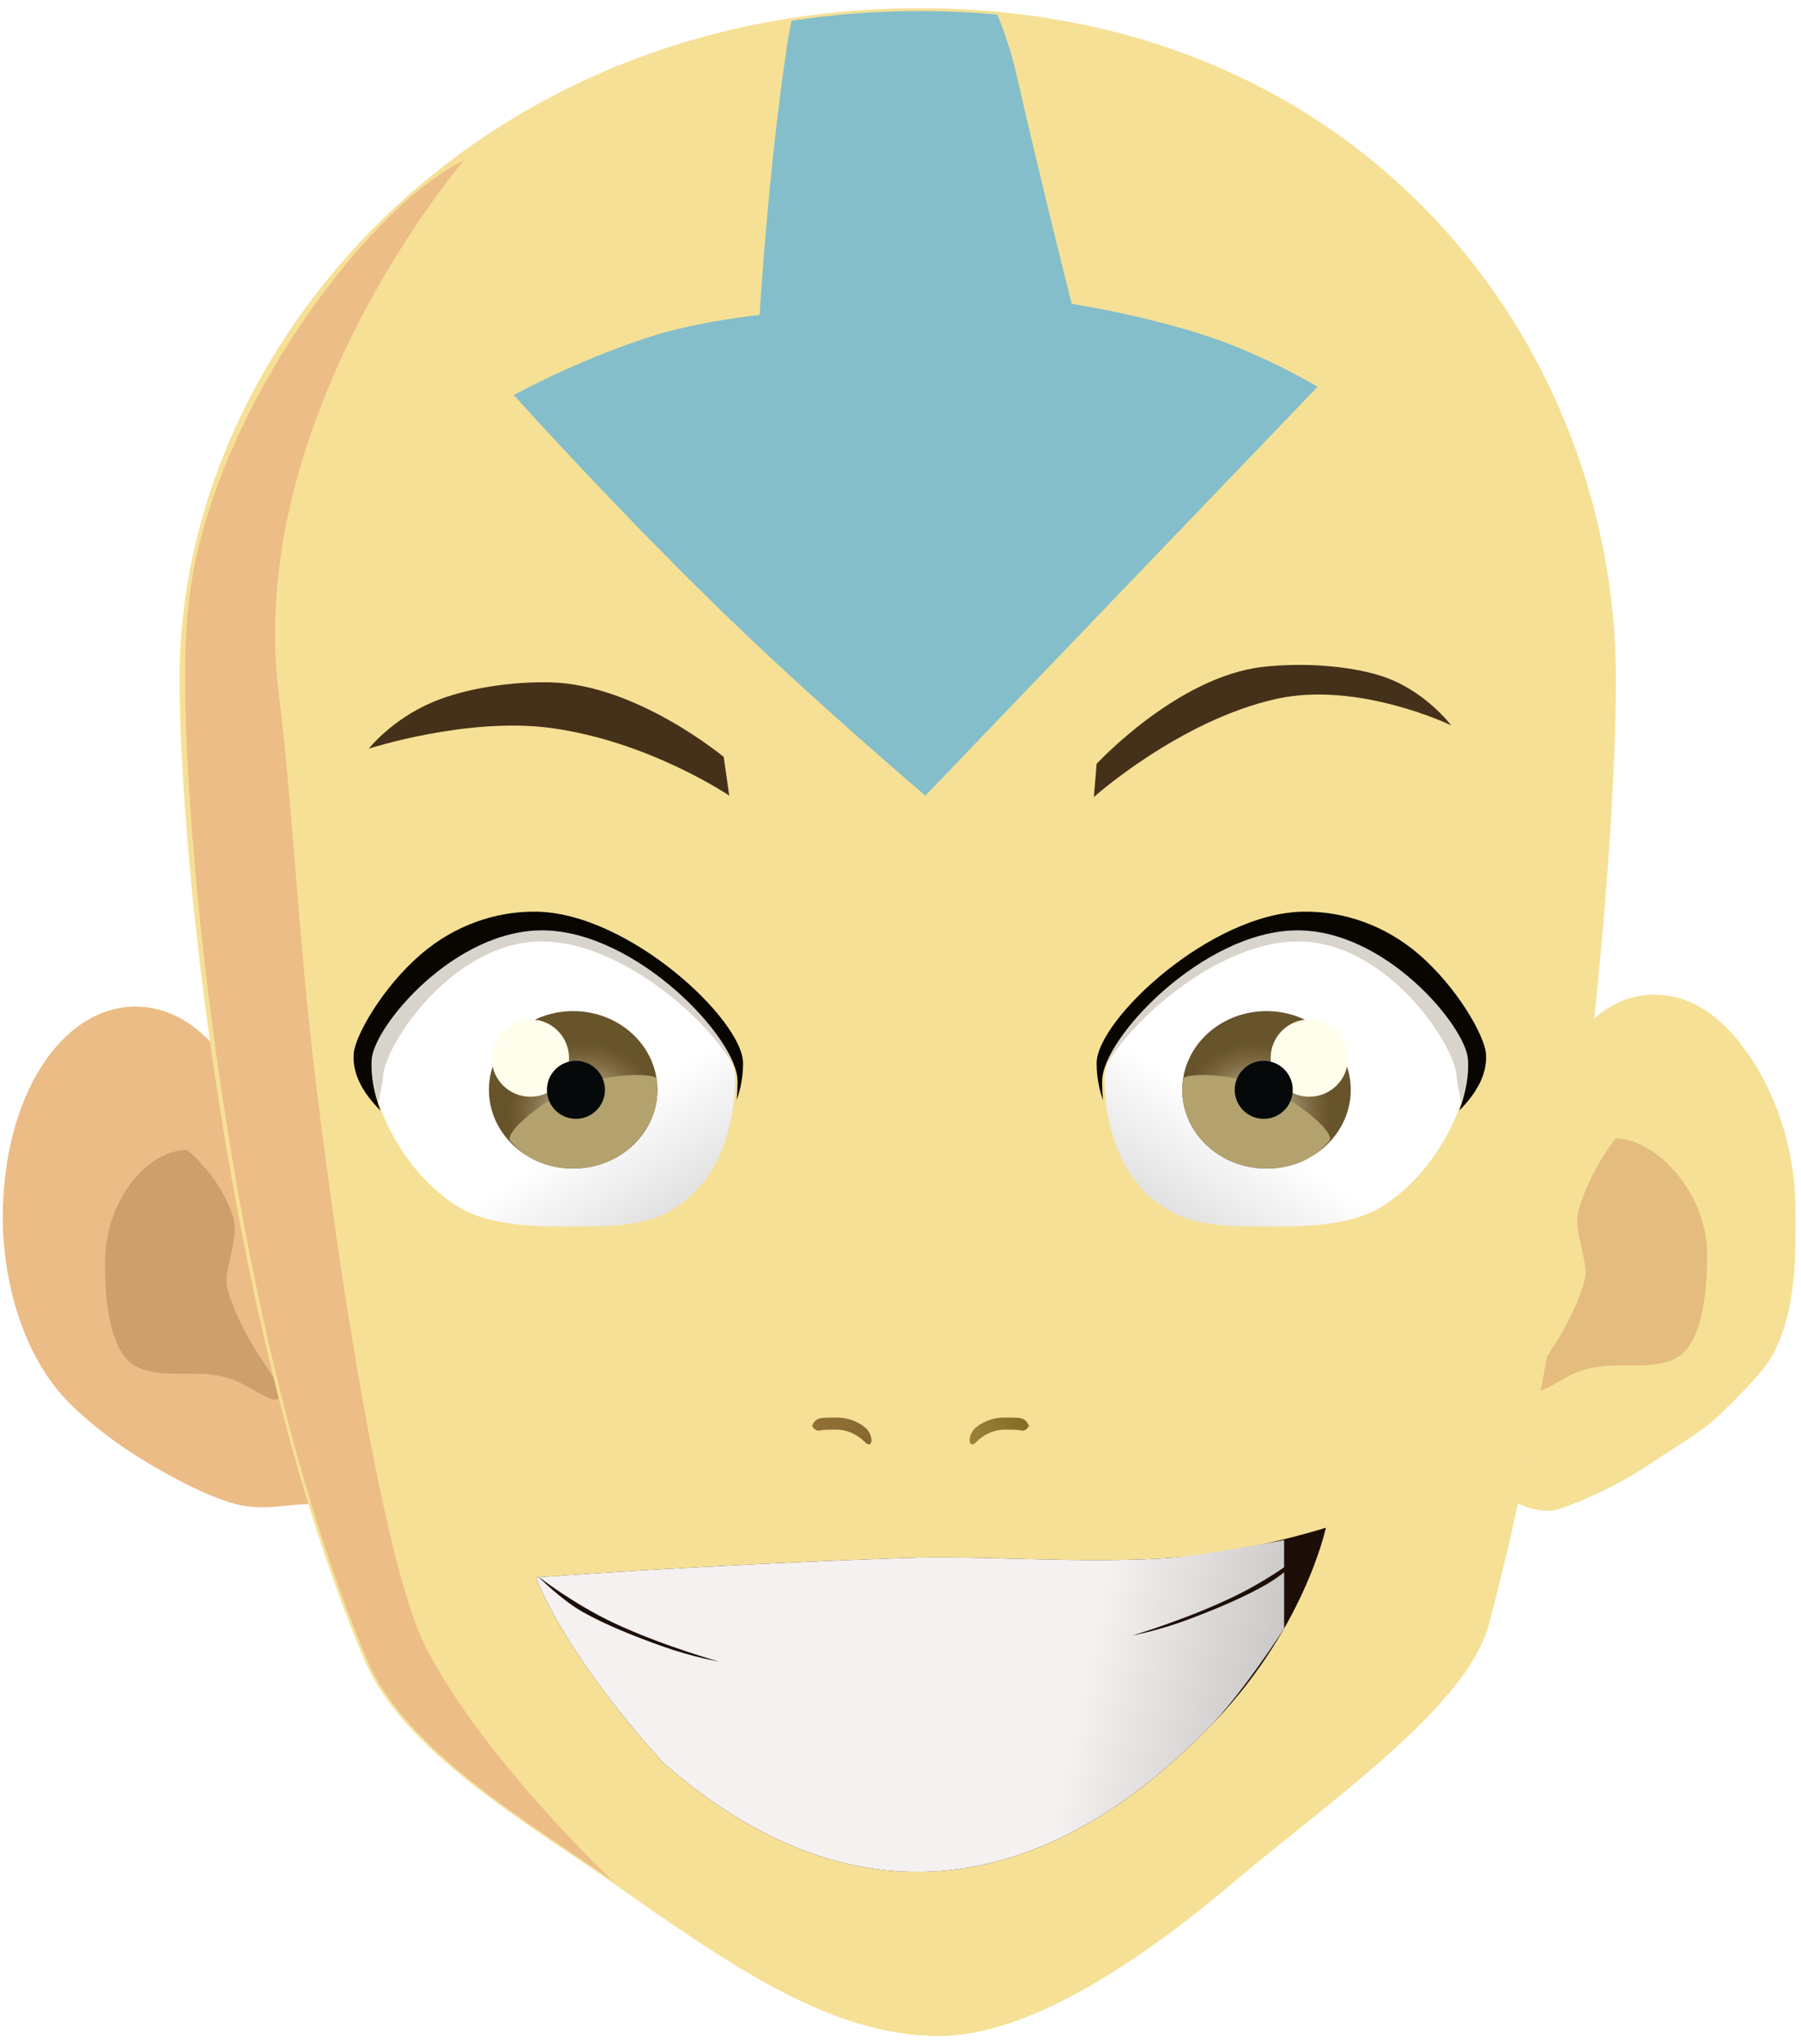 <svg width="652px" height="740px" viewBox="0 0 652 740" version="1.1" xmlns="http://www.w3.org/2000/svg" xmlns:xlink="http://www.w3.org/1999/xlink" xmlns:sketch="http://www.bohemiancoding.com/sketch/ns">
    <defs>
        <linearGradient x1="86.387%" y1="-67.035%" x2="229.626%" y2="-47.882%" id="linearGradient-1">
            <stop stop-color="#F5F1F1" offset="0%"></stop>
            <stop stop-color="#000000" offset="100%"></stop>
        </linearGradient>
        <linearGradient x1="90.809%" y1="42.224%" x2="286.777%" y2="282.795%" id="linearGradient-2">
            <stop stop-color="#FFFFFF" offset="0%"></stop>
            <stop stop-color="#000000" offset="100%"></stop>
        </linearGradient>
        <radialGradient cx="56.656%" cy="64.702%" fx="56.656%" fy="64.702%" r="45.092%" id="radialGradient-3">
            <stop stop-color="#FFFFFF" offset="0%"></stop>
            <stop stop-color="#A98B5D" stop-opacity="0" offset="100%"></stop>
        </radialGradient>
        <linearGradient x1="-4.07%" y1="24.449%" x2="100%" y2="50%" id="linearGradient-4">
            <stop stop-color="#907138" offset="0%"></stop>
            <stop stop-color="#88682F" offset="100%"></stop>
        </linearGradient>
        <linearGradient x1="-4.07%" y1="24.449%" x2="100%" y2="50%" id="linearGradient-5">
            <stop stop-color="#826B27" offset="0%"></stop>
            <stop stop-color="#9C8037" offset="100%"></stop>
        </linearGradient>
    </defs>
    <g id="Page 1" stroke="none" stroke-width="1" fill="none" fill-rule="evenodd">
        <g id="rightEar" transform="translate(1, 364)">
            <path d="M25.218,145 C35.346,154.711 46.945,162.679 58.91,169.262 C67.645,174.068 76.731,178.487 84.813,180.569 C93.763,182.874 103.802,180.569 108.604,180.569 C135.114,180.569 96,121.735 96,77 C96,32.265 74.576,0.369 48.067,0.369 C21.557,0.369 0,32.265 0,77 C0,96.287 5.731,126.316 25.218,145 Z M25.218,145" id="Oval 3" stroke="#4F2D1D" stroke-width="2" fill="#EBBC86"></path>
            <path d="M44.25,127.25 C49.493,133.911 60.04,133.25 66.75,133.25 C71.136,133.25 77.309,133.103 83.5,135.5 C91.936,138.766 100.305,146.694 100.75,140 C100.901,137.726 93.486,128.658 88.75,120 C84.161,111.611 81,103.14 81,100 C81,92.731 85.458,83.801 83.5,77 C79.285,62.359 66.75,52.25 66.75,52.25 C52.391,52.25 37,70.33 37,93.25 C37,105.46 38.273,119.656 44.25,127.25 Z M44.25,127.25" id="Oval 4" fill="#CD9F6B"></path>
            <path d="M22.5,43.5 C22.5,43.5 24.369,36.83 29.222,32.169 C30.529,30.914 38.663,25.231 45.711,29.578 C59.509,38.088 76.662,62.317 82.929,74.333 C87.486,83.071 79.443,95.089 81.987,103.542 C87.747,122.688 100.5,135.5 100.5,135.5" id="Line" stroke="#4F2C1D" stroke-width="2" stroke-linecap="square"></path>
            <path d="M65.5,51.5 C65.5,51.5 54.279,53.368 45.947,64.204 C39.57,72.497 35.37,87.99 36.289,100.244 C37.011,109.866 38.944,123.765 47.831,130.396 C54.564,135.419 68.145,132.21 75.862,133.693 C87.884,136.004 98.24,144.293 98.24,144.293" id="Line" stroke="#4F2C1D" stroke-width="2" stroke-linecap="square"></path>
        </g>
        <g id="leftEar" transform="translate(591.5, 453.5) scale(-1, 1) translate(-591.5, -453.5) translate(532, 360)">
            <path d="M9.409,130.742 C12.815,136.973 23.763,147.632 29,152.653 C34.413,157.843 42.27,162.415 56.067,171.471 C68.087,179.361 83.495,185.453 87.258,186.422 C96.207,188.728 104.802,181.569 109.604,181.569 C136.114,181.569 97,122.735 97,78 C97,33.265 78.71,0.049 52.2,0.049 C40.357,0.049 30.344,5.996 21.267,17.32 C10.025,31.344 1,53.25 1,78 C1,92.104 0.142,113.787 9.409,130.742 Z M9.409,130.742" id="Oval 3" stroke="#4F2D1D" stroke-width="2" fill="#F6E096"></path>
            <path d="M40.25,128.25 C45.493,134.911 56.04,134.25 62.75,134.25 C67.136,134.25 73.309,134.103 79.5,136.5 C87.936,139.766 96.305,147.694 96.75,141 C96.901,138.726 89.486,129.658 84.75,121 C80.161,112.611 77,104.14 77,101 C77,93.731 81.458,84.801 79.5,78 C75.285,63.359 66.12,52.12 66.12,52.12 C51.761,52.12 33,71.33 33,94.25 C33,106.46 34.273,120.656 40.25,128.25 Z M40.25,128.25" id="Oval 4" fill="#E3BC7E"></path>
            <path d="M24.5,44.5 C24.5,44.5 26.369,37.83 31.222,33.169 C32.529,31.914 40.663,26.231 47.711,30.578 C61.509,39.088 72.662,63.317 78.929,75.333 C83.486,84.071 75.443,96.089 77.987,104.542 C83.747,123.688 96.5,136.5 96.5,136.5" id="Line" stroke="#4F2C1D" stroke-width="2" stroke-linecap="square"></path>
            <path d="M64.573,51.862 C64.573,51.862 50.279,54.368 41.947,65.204 C35.57,73.497 31.37,88.99 32.289,101.244 C33.011,110.866 34.944,124.765 43.831,131.396 C50.564,136.419 64.145,133.21 71.862,134.693 C83.884,137.004 94.24,145.293 94.24,145.293" id="Line" stroke="#4F2C1D" stroke-width="2" stroke-linecap="square"></path>
        </g>
        <g id="face" transform="translate(65, 3)">
            <path d="M67,598 C81,631 126.674,657.409 156,678 C199.702,708.685 235.765,734 275,734 C307.984,734 349,706 382,678 C415,650 466,615 474,585 C505.08,468.449 520,312.72 520,242.5 C520,122.378 429,0 268,0 C107,0 0,122.378 0,242.5 C0,308.505 18.156,482.868 67,598 Z M67,598" id="Main Head" stroke="#000000" stroke-width="3" fill="#F6E096"></path>
            <path d="M68,598 C82,631 127.674,657.409 157,678 C157,678 110,634 89,593 C75.62,566.878 59.724,475.09 49,386 C42.892,335.258 40.691,285.447 36,249 C23,148 103,55 103,55 C75.117,68.47 33.659,118.919 14,172 C4.068,198.817 2,218.355 2,242 C2,308.005 19.156,482.868 68,598 Z M68,598" id="Main Head copy" fill="#ECBD86"></path>
            <path d="M221.564,4.517 C236.473,2.213 251.969,1 268,1 C277.628,1 287.005,1.438 296.128,2.286 C298.828,9.158 301.313,16.6 303,24 C312.521,65.767 323,107 323,107 C323,107 349.179,110.97 373,119 C393.679,125.97 412,137 412,137 L270,285 C270,285 230.206,251.288 196,218 C155.706,178.788 121,140 121,140 C121,140 142.94,127.817 170,119 C187.44,113.317 210,111 210,111 C210,111 212.934,59.99 220,13 C220.441,10.069 220.975,7.228 221.564,4.517 Z M221.564,4.517" id="Arrow" fill="#84BECA"></path>
        </g>
        <g id="smile" transform="translate(194, 553)">
            <path d="M46,85 C9,44 0,18 0,18 C0,18 58.131,13.549 133,11 C163.181,9.973 196.099,13.071 229,11 C257.482,9.207 286,5.68434189e-14 286,5.68434189e-14 C286,5.68434189e-14 278,38 243,73 C221.016,94.984 143,170 46,85 Z M46,85" id="Mouth" stroke="#000000" stroke-width="2" fill="#1D0E08"></path>
            <path d="M46,85 C9,44 5.68434189e-14,18 5.68434189e-14,18 C5.68434189e-14,18 58.131,13.549 133,11 C163.181,9.973 196.099,13.071 229,11 C239.308,10.351 270.875,4.5 270.875,4.5 L270.875,36.499 C270.875,36.499 255.398,60.602 243,73 C221.016,94.984 143,170 46,85 Z M46,85" id="Teeth" fill="url(#linearGradient-1)"></path>
            <path d="M28.202,34.393 C13.552,27.181 1,17 1,17 C1,17 9.04,25.528 17.081,30.256 C25.121,34.984 35.76,39.469 46.162,43.343 C56.933,47.354 66,49 66,49 C66,49 45.783,43.048 28.202,34.393 Z M28.202,34.393" id="Teeth Divider" fill="#1D0E08" transform="translate(33.5, 33) rotate(-1) translate(-33.5, -33) "></path>
            <path d="M243.202,24.393 C228.552,17.181 216,7 216,7 C216,7 224.04,15.528 232.081,20.256 C240.121,24.984 250.76,29.469 261.162,33.343 C271.933,37.354 281,39 281,39 C281,39 260.783,33.048 243.202,24.393 Z M243.202,24.393" id="Teeth Divider copy" fill="#1D0E08" transform="translate(248.5, 23) scale(-1, 1) translate(-248.5, -23) "></path>
        </g>
        <g id="rightEye" transform="translate(127, 330)">
            <path d="M69.44,5.02 C37.346,4.532 8.346,40.102 7.52,52.18 C6.269,70.485 20.91,96.561 39.92,107.44 C51.755,114.213 69.675,113.92 77.9,113.92 C90.957,113.92 102.846,114.155 112.28,109.96 C131.178,101.556 139.1,80.819 139.1,60.19 C139.1,44.428 102.797,5.527 69.44,5.02 Z M69.44,5.02" id="Oval 7" fill="url(#linearGradient-2)"></path>
            <path d="M39.92,108.34 C39.92,108.34 55.526,113.904 71.78,114.82 C91.026,115.904 111.38,111.767 111.38,111.767" id="Line" stroke="#090500" stroke-width="2" stroke-linecap="square"></path>
            <path d="M80.5,93 C97.345,93 111,80.24 111,64.5 C111,48.76 97.345,36 80.5,36 C63.655,36 50,48.76 50,64.5 C50,80.24 63.655,93 80.5,93 Z M80.5,93" id="Oval 8" fill="#67542B"></path>
            <path d="M80.5,93 C97.345,93 111,80.24 111,64.5 C111,48.76 97.345,36 80.5,36 C63.655,36 50,48.76 50,64.5 C50,80.24 63.655,93 80.5,93 Z M80.5,93" id="Oval 8 copy" fill="url(#radialGradient-3)"></path>
            <path d="M78.98,64.5 C65.581,71.019 55.703,80.58 57.74,82.96 C63.329,89.491 70.855,93 80.5,93 C97.345,93 111,80.24 111,64.5 C111,63.136 110.699,61.801 110.699,60.481 C110.699,58.66 93.028,57.665 78.98,64.5 Z M78.98,64.5" id="Oval 8 copy" fill="#B3A26E"></path>
            <path d="M65,67 C72.732,67 79,60.732 79,53 C79,45.268 72.732,39 65,39 C57.268,39 51,45.268 51,53 C51,60.732 57.268,67 65,67 Z M65,67" id="Oval 9" fill="#FFFEEC"></path>
            <path d="M81.5,75 C87.299,75 92,70.299 92,64.5 C92,58.701 87.299,54 81.5,54 C75.701,54 71,58.701 71,64.5 C71,70.299 75.701,75 81.5,75 Z M81.5,75" id="Oval 9 copy" fill="#05090A"></path>
            <path d="M69.74,10.78 C37.646,10.292 12.486,47.542 11.66,59.62 C11.463,62.502 10.576,65.78 10.045,69.161 C8.094,63.224 7.164,57.388 7.52,52.18 C8.346,40.102 37.346,4.532 69.44,5.02 C99.525,5.478 132.006,37.165 138.089,54.942 C127.305,36.8 96.681,11.19 69.74,10.78 Z M69.74,10.78" id="Oval 7 copy" fill="#D8D4CB"></path>
            <path d="M142,54.866 C142,59.559 141.186,64.026 139.701,68.225 C139.907,65.95 140.007,63.658 140.007,61.368 C140.007,45.77 103.466,7.277 69.89,6.775 C37.585,6.292 8.394,41.49 7.563,53.441 C7.169,59.107 8.34,65.525 10.721,72 C4.513,65.766 0.523,58.917 1.04,51.472 C1.489,45.018 11.465,27.345 25.5,15.325 C37.454,5.087 52.312,-0.215 67.172,0.007 C100.748,0.509 142,39.269 142,54.866 Z M142,54.866" id="Oval 7 copy 2" fill="#090500"></path>
        </g>
        <g id="leftEye" transform="translate(468, 388) scale(-1, 1) translate(-468, -388) translate(397, 330)">
            <path d="M69.44,5.02 C37.346,4.532 8.346,40.102 7.52,52.18 C6.269,70.485 20.91,96.561 39.92,107.44 C51.755,114.213 69.675,113.92 77.9,113.92 C90.957,113.92 102.846,114.155 112.28,109.96 C131.178,101.556 139.1,80.819 139.1,60.19 C139.1,44.428 102.797,5.527 69.44,5.02 Z M69.44,5.02" id="Oval 7" fill="url(#linearGradient-2)"></path>
            <path d="M39.92,108.34 C39.92,108.34 55.526,113.904 71.78,114.82 C91.026,115.904 111.38,111.767 111.38,111.767" id="Line" stroke="#090500" stroke-width="2" stroke-linecap="square"></path>
            <path d="M80.5,93 C97.345,93 111,80.24 111,64.5 C111,48.76 97.345,36 80.5,36 C63.655,36 50,48.76 50,64.5 C50,80.24 63.655,93 80.5,93 Z M80.5,93" id="Oval 8" fill="#67542B"></path>
            <path d="M80.5,93 C97.345,93 111,80.24 111,64.5 C111,48.76 97.345,36 80.5,36 C63.655,36 50,48.76 50,64.5 C50,80.24 63.655,93 80.5,93 Z M80.5,93" id="Oval 8 copy" fill="url(#radialGradient-3)"></path>
            <path d="M78.98,64.5 C65.581,71.019 55.703,80.58 57.74,82.96 C63.329,89.491 70.855,93 80.5,93 C97.345,93 111,80.24 111,64.5 C111,63.136 110.699,61.801 110.699,60.481 C110.699,58.66 93.028,57.665 78.98,64.5 Z M78.98,64.5" id="Oval 8 copy" fill="#B3A26E"></path>
            <path d="M65,67 C72.732,67 79,60.732 79,53 C79,45.268 72.732,39 65,39 C57.268,39 51,45.268 51,53 C51,60.732 57.268,67 65,67 Z M65,67" id="Oval 9" fill="#FFFEEC"></path>
            <path d="M81.5,75 C87.299,75 92,70.299 92,64.5 C92,58.701 87.299,54 81.5,54 C75.701,54 71,58.701 71,64.5 C71,70.299 75.701,75 81.5,75 Z M81.5,75" id="Oval 9 copy" fill="#05090A"></path>
            <path d="M69.74,10.78 C37.646,10.292 12.486,47.542 11.66,59.62 C11.463,62.502 10.576,65.78 10.045,69.161 C8.094,63.224 7.164,57.388 7.52,52.18 C8.346,40.102 37.346,4.532 69.44,5.02 C99.525,5.478 132.006,37.165 138.089,54.942 C127.305,36.8 96.681,11.19 69.74,10.78 Z M69.74,10.78" id="Oval 7 copy" fill="#D8D4CB"></path>
            <path d="M142,54.866 C142,59.559 141.186,64.026 139.701,68.225 C139.907,65.95 140.007,63.658 140.007,61.368 C140.007,45.77 103.466,7.277 69.89,6.775 C37.585,6.292 8.394,41.49 7.563,53.441 C7.169,59.107 8.34,65.525 10.721,72 C4.513,65.766 0.523,58.917 1.04,51.472 C1.489,45.018 11.465,27.345 25.5,15.325 C37.454,5.087 52.312,-0.215 67.172,0.007 C100.748,0.509 142,39.269 142,54.866 Z M142,54.866" id="Oval 7 copy 2" fill="#090500"></path>
        </g>
        <g id="nose" transform="translate(278, 470)">
            <path d="M102.5,20.5 C102.5,20.5 108.41,28.993 108.41,37.987 C108.41,41.993 102.5,46.5 102.5,46.5" id="Line" stroke="#453119" stroke-linecap="square"></path>
            <path d="M13.5,0.5 C13.5,0.5 14.017,6.204 11.868,14.983 C10.163,21.949 5.688,30.959 5.688,39.818 C5.688,45.294 13.5,51.5 13.5,51.5" id="Line" stroke="#453119" stroke-linecap="square" transform="translate(9.621, 26) rotate(-348) translate(-9.621, -26) "></path>
            <path d="M24.75,43.125 C18.75,43.125 18.953,43.402 18.953,43.402 C17.322,43.663 16,45.225 16,46.877 L16,45.373 C16,47.031 17.315,48.074 18.953,47.823 C18.953,47.823 18.75,47.5 24.75,47.5 C31.25,47.5 35.302,52.216 35.302,52.216 C36.516,53.339 37.5,52.902 37.5,51.244 L37.5,51.381 C37.5,49.721 36.438,47.566 35.066,46.641 C35.066,46.641 31.25,43.125 24.75,43.125 Z M24.75,43.125" id="Rectangle 1" fill="url(#linearGradient-4)"></path>
            <path d="M81.75,43.125 C75.75,43.125 75.953,43.402 75.953,43.402 C74.322,43.663 73,45.225 73,46.877 L73,45.373 C73,47.031 74.315,48.074 75.953,47.823 C75.953,47.823 75.75,47.5 81.75,47.5 C88.25,47.5 92.302,52.216 92.302,52.216 C93.516,53.339 94.5,52.902 94.5,51.244 L94.5,51.381 C94.5,49.721 93.438,47.566 92.066,46.641 C92.066,46.641 88.25,43.125 81.75,43.125 Z M81.75,43.125" id="Rectangle 1 copy" fill="url(#linearGradient-5)" transform="translate(83.75, 47.982) scale(-1, 1) translate(-83.75, -47.982) "></path>
        </g>
        <g id="leftEyebrow" transform="translate(133, 246)" fill="#453119">
            <path d="M66.25,17.5 C36.069,13.483 0.5,25 0.5,25 C0.5,25 8.811,14.347 24,8 C35.539,3.178 52.006,0.667 66.25,1 C97.506,1.73 129,28 129,28 L131,42 C131,42 101.819,22.233 66.25,17.5 Z M66.25,17.5" id="Path"></path>
        </g>
        <g id="rightEyebrow" transform="translate(459.36, 261.788) scale(-1, 1) rotate(-355) translate(-459.36, -261.788) translate(393.36, 240.288)" fill="#453119">
            <path d="M62.604,12.976 C32.423,8.959 0.348,28 0.348,28 C0.348,28 8.811,14.347 24,8 C35.539,3.178 52.006,0.667 66.25,1 C97.506,1.73 129.405,30.721 129.405,30.721 L131.447,42.588 C131.447,42.588 98.173,17.709 62.604,12.976 Z M62.604,12.976" id="Path"></path>
        </g>
        <g id="avatarState" transform="translate(1, 3)">
            <path d="M5.68434189e-14,438 C5.68434189e-14,393.265 21.557,361.369 48.067,361.369 C58.058,361.369 67.328,365.9 75,373.942 C67.337,319.015 64,270.799 64,242.5 C64,122.378 171,0 332,0 C493,0 584,122.378 584,242.5 C584,271.736 581.414,315.795 576.152,365.678 C582.416,360.13 589.727,357.049 597.8,357.049 C609.643,357.049 619.656,362.996 628.733,374.32 C639.975,388.344 649,410.25 649,435 C649,449.104 649.858,470.787 640.591,487.742 C637.185,493.973 626.237,504.632 621,509.653 C615.587,514.843 607.73,519.415 593.933,528.471 C581.913,536.361 566.505,542.453 562.742,543.422 C557.695,544.722 552.761,543.013 548.557,541.274 C545.272,556.275 541.754,570.923 538,585 C530,615 479,650 446,678 C413,706 371.984,734 339,734 C299.765,734 263.702,708.685 220,678 C190.674,657.409 145,631 131,598 C123.507,580.338 116.736,561.282 110.642,541.437 C110.011,541.525 109.333,541.569 108.604,541.569 C103.802,541.569 93.763,543.874 84.813,541.569 C76.731,539.487 67.645,535.068 58.91,530.262 C46.945,523.679 35.346,515.711 25.218,506 C5.731,487.316 5.68434189e-14,457.287 5.68434189e-14,438 Z M5.68434189e-14,438" id="AvatarStateFace" stroke="#373634" stroke-width="3" fill="#363634" opacity="0"></path>
            <path d="M125,318 C125,318 120.195,396.806 169.835,423.704 C217.233,449.387 300.08,417.539 300.08,417.539 C300.08,417.539 297.7,367.472 247,340 C200.662,314.891 125,318 125,318 Z M125,318" id="Rectangle 3 copy 2" fill="#E2F7FC" opacity="0"></path>
            <path d="M543.519,318 C543.519,318 548.324,396.806 498.684,423.704 C451.286,449.387 368.438,417.539 368.438,417.539 C368.438,417.539 370.819,367.472 421.519,340 C467.857,314.891 543.519,318 543.519,318 Z M543.519,318" id="Rectangle 3 copy 3" fill="#E2F7FC" opacity="0"></path>
            <path d="M285.564,3.517 C300.473,1.213 315.969,0 332,0 C341.628,0 351.005,0.438 360.128,1.286 C362.828,8.158 365.313,15.6 367,23 C376.521,64.767 387,106 387,106 C387,106 413.179,109.97 437,118 C457.679,124.97 476,136 476,136 L334,284 C334,284 294.206,250.288 260,217 C219.706,177.788 185,139 185,139 C185,139 206.94,126.817 234,118 C251.44,112.317 274,110 274,110 C274,110 276.934,58.99 284,12 C284.441,9.069 284.975,6.228 285.564,3.517 Z M285.564,3.517" id="Arrow copy" fill="#E3F8FC" opacity="0"></path>
        </g>
    </g>
  
  <style>
    html {
  background: radial-gradient(circle farthest-side at right bottom, #e1e5d0, #afccb2 50%, #375f7a);
  transition: all 450ms ease-in-out;
}

svg #avatarState path {
  transition: all 850ms ease-in-out 500ms;
}
svg #avatarState path:first-child {
  transition: all 450ms ease-in-out 100ms;
}
svg #avatarState path:nth-child(2) {
  animation: shake-left 200ms ease infinite;
}
svg #avatarState path:nth-child(3) {
  animation: shake-right 200ms ease infinite;
}
svg:hover {
  animation: shake-head 200ms ease infinite 500ms;
  cursor: pointer;
}
svg:hover #avatarState path {
  opacity: 1;
}

path {
  stroke-dasharray: 5000;
  stroke-dashoffset: 5000;
  animation: dash 10s linear forwards;
}

@keyframes dash {
  to {
    stroke-dashoffset: 0;
  }
}
@keyframes shake-head {
  0% {
    transform: rotate(0);
  }
  10%, 20% {
    transform: rotate(-0.8deg);
  }
  30%, 50%, 70%, 90% {
    transform: rotate(0.8deg);
  }
  40%, 60%, 80% {
    transform: rotate(-0.8deg);
  }
  100% {
    transform: rotate(0);
  }
}
@keyframes shake-left {
  0% {
    transform: translateX(0) translateY(0);
  }
  10%, 20% {
    transform: translateX(-1px) translateY(-1px);
  }
  30%, 50%, 70%, 90% {
    transform: translateX(1px) translateY(1px);
  }
  40%, 60%, 80% {
    transform: translateX(-1px) translateY(-1px);
  }
  100% {
    transform: translateX(0) translateY(0);
  }
}
@keyframes shake-right {
  0% {
    transform: translateX(0) translateY(0);
  }
  10%, 20% {
    transform: translateX(1px) translateY(1px);
  }
  30%, 50%, 70%, 90% {
    transform: translateX(-1px) translateY(-1px);
  }
  40%, 60%, 80% {
    transform: translateX(1px) translateY(1px);
  }
  100% {
    transform: translateX(0) translateY(0);
  }
}

  </style>
</svg>
